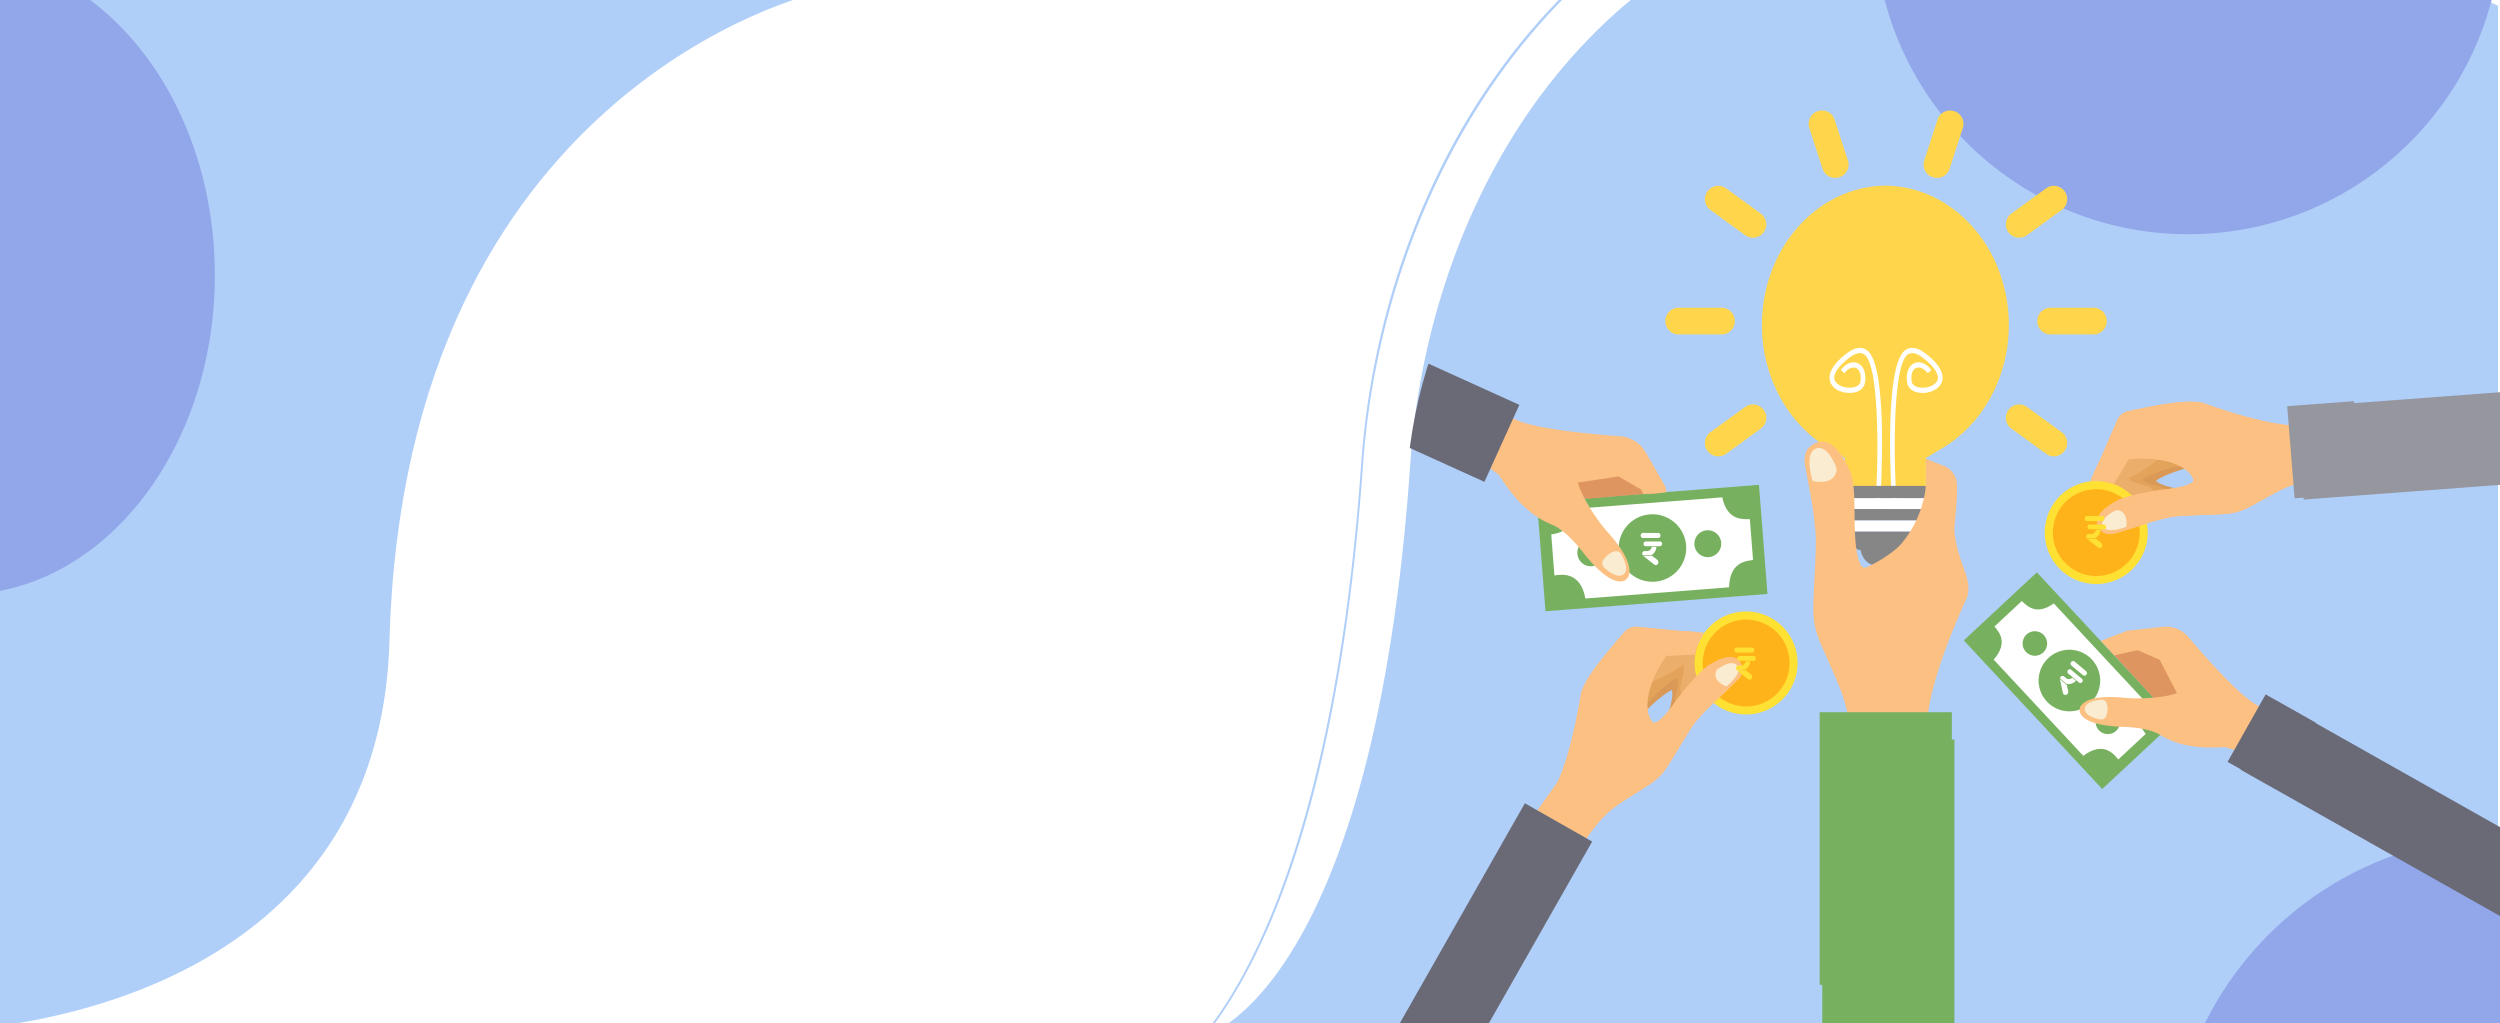 <svg id="Layer_1" data-name="Layer 1" xmlns="http://www.w3.org/2000/svg" xmlns:xlink="http://www.w3.org/1999/xlink" viewBox="0 0 1920 786"><defs><style>.cls-1{fill:none;}.cls-2{fill:#fff;}.cls-3{fill:#afcef8;}.cls-4{fill:#92a7ea;}.cls-5{clip-path:url(#clip-path);}.cls-6{fill:#77b15f;}.cls-7{fill:#de955f;}.cls-8{fill:#fcc083;}.cls-9{fill:#faecd0;}.cls-10{fill:#6a6a77;}.cls-11{fill:#ffd64b;}.cls-12{fill:#868686;}.cls-13{fill:#f2b241;}.cls-14{fill:#da9957;}.cls-15{fill:#e3a35b;}.cls-16{fill:#ecae6b;}.cls-17{fill:#ffe133;}.cls-18{fill:#ffb31a;}.cls-19{fill:#96969f;}</style><clipPath id="clip-path"><circle class="cls-1" cx="1448.5" cy="390.973" r="368.784"/></clipPath></defs><title>Artboard 1</title><rect class="cls-2" x="-45.819" y="-13" width="1977.819" height="806.462"/><path class="cls-3" d="M1918.479,4.412V794.462H927.733s127.795-37.182,155.434-439.097c12.328-179.308,113.348-389.261,343.742-439.262,118.188-25.669,270.419-9.227,462.177,75.009Q1903.628-2.509,1918.479,4.412Z"/><path class="cls-3" d="M1435.998-129.705c-62.49,13.195-119.524,37.196-169.51,71.327-45.643,31.17-85.589,70.831-118.728,117.901-58.357,82.884-94.697,188.145-102.346,296.368-16.171,228.844-63.136,348.293-99.686,408.198a293.942,293.942,0,0,1-21.131,30.373h1.924a295.413,295.413,0,0,0,20.349-29.366c23.355-38.218,43.283-87.348,59.229-146.02,19.928-73.31,33.65-161.816,40.803-263.08C1060.217,167.745,1170.168-72.04,1436.298-128.233c141.963-30.012,311.637-4.885,504.638,74.679v-1.638C1747.891-134.665,1578.095-159.749,1435.998-129.705Z"/><path class="cls-4" d="M1915.728-8.888C1891.922,99.109,1795.663,179.888,1680.512,179.888c-133.02,0-240.851-107.832-240.851-240.867q0-11.587,1.082-22.919C1562.205-109.566,1718.655-93.125,1915.728-8.888Z"/><path class="cls-4" d="M1924.936,642.085V794.462H1689.284C1729.726,704.634,1820.035,642.085,1924.936,642.085Z"/><path class="cls-3" d="M627-5.379S310.782,66.482,299.121,491.851C291,788.002-42.992,791.725-42.992,791.725V-5.379Z"/><path class="cls-4" d="M165,211.314c0,135.492-87.205,245.326-194.761,245.326q-6.674,0-13.231-.563V-5.379H61.621C123.132,35.858,165,117.425,165,211.314Z"/><g class="cls-5"><rect class="cls-6" x="1183.405" y="378.872" width="170.996" height="84.052" transform="translate(-28.859 99.83) rotate(-4.455)"/><path class="cls-2" d="M1193.806,441.958l-2.452-31.472c6.092-1.124,16.395-2.678,17.247-19.642l114.105-8.889c3.669,17.681,15.25,16.855,21.185,16.749l2.444,31.37c-5.997.824-17.936,1.929-18.404,20.975l-110.359,8.598C1213.633,438.007,1198.204,441.378,1193.806,441.958Z"/><path class="cls-6" d="M1232.027,423.764a10.323,10.323,0,1,0-9.501,11.101A10.329,10.329,0,0,0,1232.027,423.764Z"/><path class="cls-6" d="M1321.882,416.764a10.321,10.321,0,1,0-9.475,11.099A10.321,10.321,0,0,0,1321.882,416.764Z"/><path class="cls-6" d="M1294.928,418.864a25.918,25.918,0,1,0-23.827,27.849A25.914,25.914,0,0,0,1294.928,418.864Z"/><path class="cls-7" d="M1266.167,379.265c2.291-.103,4.516-.217,6.731-.392-2.46-14.609-12.887-31.022-49.966-21.193,0,0-47.085,13.959-3.95,25.393C1218.982,383.073,1255.723,379.734,1266.167,379.265Z"/><path class="cls-8" d="M1249.647,444.273s9.329-8.393-14.583-35.178c-10.396-11.651-20.548-28.629-23.283-38.432l31.196-4.79,17.466,10.103,1.516,3.443c1.401-.048,2.79-.089,4.207-.154a99.191,99.191,0,0,0,13.848-1.316l-1.033-4.265-14.982-26.149a24.94,24.94,0,0,0-19.86-12.498c-25.242-1.832-78.482-6.78-84.967-16.278,0,0-16.121-8.093-22.609-11.417,0,0-37.807,17.812-29.941,29.517,0,0,41.933,23.911,45.097,28.753,8.628,13.234,20.168,28.77,39.321,36.988,0,0,9.855,2.612,24.13,20.884C1241.164,456.694,1249.647,444.273,1249.647,444.273Z"/><path class="cls-9" d="M1240.131,423.422a4.253,4.253,0,0,1,4.854,2.023c2.237,3.902,5.645,11.091,2.838,14.7-3.991,5.103-12.082-.599-15.909-4.374a4.348,4.348,0,0,1-.74-5.283A15.238,15.238,0,0,1,1240.131,423.422Z"/><path class="cls-10" d="M1079.174,271.169c-4.584,8.489-9.289,16.912-14.275,25.18-6.141,10.185-12.503,20.595-18.549,31.214l93.693,42.502,26.818-59.118Z"/><rect class="cls-6" x="1551.074" y="444.797" width="76.666" height="155.971" transform="translate(70.043 1223.532) rotate(-42.967)"/><path class="cls-2" d="M1626.849,583.274l21.07-19.625c-3.399-4.515-9.36-11.917.537-23.836L1577.303,463.423c-13.376,9.611-20.644,1.908-24.566-1.825l-21.002,19.561c3.52,4.255,10.856,12.365-.583,25.447l68.816,73.882C1615.97,568.383,1624.252,580.17,1626.849,583.274Z"/><path class="cls-6" d="M1612.406,547.467a9.416,9.416,0,1,1-.471,13.319A9.42,9.42,0,0,1,1612.406,547.467Z"/><path class="cls-6" d="M1556.375,487.31a9.414,9.414,0,1,1-.486,13.303A9.413,9.413,0,0,1,1556.375,487.31Z"/><path class="cls-6" d="M1573.182,505.356a23.64,23.64,0,1,1-1.184,33.409A23.635,23.635,0,0,1,1573.182,505.356Z"/><path class="cls-7" d="M1619.601,498.857c2.096,2.448,34.889,37.276,36.746,39.905,2.607,2.111,21.235,5.055,25.25-.673,4.276-6.104-6.136-20.977-6.136-20.977C1657.084,470.031,1626.765,492.026,1619.601,498.857Z"/><path class="cls-8" d="M1660.825,481.41l-27.32,3.044-20.118,7.832c2.353,2.419,9.367,9.88,10.242,11.051l18.169-3.998,16.841,7.423,13.266,25.55c-8.691,3.264-26.657,4.928-40.833,3.544-32.594-3.189-33.754,8.199-33.754,8.199s-4.58,12.934,33.868,14.196c21.139.674,28.366,6.525,28.366,6.525,16.362,9.68,34.013,9.815,48.403,9.044,5.269-.277,45.448,17.73,45.448,17.73,12.854-.509,5.618-37.936,5.618-37.936-5.941-2.988-20.577-10.503-20.577-10.503-10.485.338-42.788-36.202-57.724-53.803A22.748,22.748,0,0,0,1660.825,481.41Z"/><path class="cls-9" d="M1617.793,539.836a3.88,3.88,0,0,0-4.102-2.484c-4.079.453-11.206,1.812-12.354,5.823-1.609,5.684,6.945,8.573,11.784,9.36a3.968,3.968,0,0,0,4.289-2.3A13.898,13.898,0,0,0,1617.793,539.836Z"/><rect class="cls-10" x="1796.172" y="500.528" width="59.469" height="230.8" transform="translate(392.251 1903.535) rotate(-60.569)"/><path class="cls-11" d="M1447.965,142.555c-52.448.632-94.809,48.273-94.809,106.998,0,41.175,20.832,76.879,51.347,94.801l12.35,7.347c0,.891-.006,25.617-.014,26.492h62.251c-.008-.875-.014-25.601-.014-26.492l12.349-7.347c30.515-17.922,51.348-53.625,51.348-94.801C1542.773,190.828,1500.413,143.187,1447.965,142.555Z"/><path class="cls-2" d="M1433.692,268.818c-4.232-2.828-9.358-2.035-15.217,2.42-13.224,9.989-14.282,17.414-12.898,21.85,2.075,6.51,10.212,9.277,16.763,8.626,5.615-.59,9.358-3.561,10.009-8.015,1.017-6.999-.935-12.45-5.167-14.607-4.232-2.156-9.643-.142-13.427,5.005l2.726,2.563c2.767-3.742,6.469-5.31,9.236-3.906,2.686,1.343,3.866,5.208,3.092,10.314-.529,3.724-5.33,4.496-6.795,4.66-5.249.528-11.677-1.75-13.061-5.981-1.383-4.334,2.848-10.579,11.514-17.19,4.679-3.54,8.423-4.293,11.353-2.299,12.694,8.605,10.456,93.556,8.503,114.083l3.54.427C1444.189,383.653,1450.944,280.475,1433.692,268.818Z"/><path class="cls-2" d="M1478.529,271.238c-5.858-4.456-10.985-5.249-15.176-2.42-17.292,11.657-10.538,114.835-10.253,117.948l3.581-.427c-1.953-20.527-4.232-105.478,8.463-114.083,3.011-1.993,6.673-1.241,11.352,2.299,8.707,6.611,12.939,12.856,11.555,17.19-1.383,4.231-7.852,6.51-13.061,5.981-1.464-.163-6.266-.936-6.835-4.66-.732-5.106.449-8.971,3.133-10.314,2.767-1.404,6.51.164,9.237,3.906l2.726-2.563c-3.784-5.147-9.154-7.161-13.427-5.005-4.231,2.157-6.184,7.608-5.208,14.607.651,4.455,4.436,7.425,10.049,8.015,6.552.651,14.689-2.116,16.763-8.626C1492.81,288.653,1491.712,281.227,1478.529,271.238Z"/><path class="cls-12" d="M1476.774,373.136h-57.943c-4.36,0-5.675,4.027-5.9,9.46h70.096C1482.964,376.676,1481.649,373.136,1476.774,373.136Z"/><path class="cls-12" d="M1428.9,422.448c1.315,6.775,6.124,11.78,11.865,11.78h15.583c5.868,0,10.743-5.188,11.929-12.105,5.131-1.546,9.459-7.324,11.768-14.017h-64.517C1418.062,415.491,1423.064,421.757,1428.9,422.448Z"/><path class="cls-12" d="M1413.124,390.937c.225,2.99.481,6.021.578,8.809h.031V397.833c0,.63.033,1.262.065,1.913h67.948c.065-.651.096-1.282.096-1.913v1.913h.129c.192-3.154.417-6.083.641-8.809Z"/><path class="cls-2" d="M1483.028,382.596h-70.096c-.096,2.542.032,5.432.193,8.341h69.487C1482.867,387.803,1483.059,384.996,1483.028,382.596Z"/><path class="cls-2" d="M1413.797,399.746a34.098,34.098,0,0,0,1.731,8.361h64.517a34.042,34.042,0,0,0,1.699-8.361Z"/><path class="cls-13" d="M1413.733,399.746h-.031c.031.752.031,1.464.031,2.156Z"/><path class="cls-13" d="M1481.841,401.901c.033-.732.096-1.443.129-2.156h-.129Z"/><path class="cls-11" d="M1574.795,236.359h33.066a10.134,10.134,0,0,1,10.134,10.134v.204a10.134,10.134,0,0,1-10.134,10.134h-33.066a10.134,10.134,0,0,1-10.134-10.134v-.204a10.133,10.133,0,0,1,10.133-10.133Z"/><path class="cls-11" d="M1289.138,236.359h33.067a10.133,10.133,0,0,1,10.133,10.133v.204a10.134,10.134,0,0,1-10.134,10.134h-33.067a10.133,10.133,0,0,1-10.133-10.133v-.206a10.133,10.133,0,0,1,10.133-10.133Z"/><path class="cls-11" d="M1571.41,144.643,1544.658,164.079a10.133,10.133,0,0,0-2.241,14.154l.119.166a10.134,10.134,0,0,0,14.155,2.242l26.751-19.436a10.133,10.133,0,0,0,2.242-14.154l-.12-.166A10.134,10.134,0,0,0,1571.41,144.643Z"/><path class="cls-11" d="M1340.309,312.548l-26.752,19.436a10.134,10.134,0,0,0-2.242,14.154l.12.166a10.134,10.134,0,0,0,14.154,2.242l26.752-19.436a10.134,10.134,0,0,0,2.242-14.154l-.12-.166A10.134,10.134,0,0,0,1340.309,312.548Z"/><path class="cls-11" d="M1488.011,91.87l-10.218,31.448a10.133,10.133,0,0,0,6.506,12.769l.195.063a10.133,10.133,0,0,0,12.768-6.506l10.218-31.448a10.132,10.132,0,0,0-6.506-12.769l-.195-.063A10.132,10.132,0,0,0,1488.011,91.87Z"/><path class="cls-11" d="M1389.52,98.195l10.218,31.448a10.133,10.133,0,0,0,12.768,6.506l.195-.063a10.133,10.133,0,0,0,6.506-12.769L1408.989,91.87a10.132,10.132,0,0,0-12.768-6.506l-.195.063A10.132,10.132,0,0,0,1389.52,98.195Z"/><path class="cls-11" d="M1313.558,161.204l26.752,19.436a10.133,10.133,0,0,0,14.154-2.242l.12-.166a10.134,10.134,0,0,0-2.242-14.154l-26.752-19.436a10.134,10.134,0,0,0-14.154,2.242l-.12.166A10.133,10.133,0,0,0,1313.558,161.204Z"/><path class="cls-11" d="M1544.658,329.11l26.752,19.436a10.133,10.133,0,0,0,14.154-2.242l.12-.166a10.133,10.133,0,0,0-2.242-14.154l-26.751-19.436a10.134,10.134,0,0,0-14.155,2.242l-.119.166A10.133,10.133,0,0,0,1544.658,329.11Z"/><path class="cls-8" d="M1492.801,357.82l-13.725-5.498.008,20.814c-1.017,12.096-6.416,29.781-18.891,44.496-5.883,6.939-21.788,16.544-27.941,18.379-.433.135-7.128,1.559-7.848-32.459-.327-14.876.395-32.834-3.607-41.722-13.358-30.045-25.929-23.722-32.04-17.522-2.465,2.552-3.168,9.015-2.841,10.882,5.51,30.834,6.258,31.391,8.438,53.885,1.091,12.038-2.117,48.935-1.693,60.999.588,14.93,4.528,21.637,10.553,35.533,6.365,14.793,13.598,28.914,16.115,45.009,3.452,21.708,2.913,47.879-2.932,69.23a129.161,129.161,0,0,1-3.92,12.767c12.986,20.83,71.335-5.352,71.335-5.352-2.403-36.145-2.89-80.71-2.89-80.71,5.331-36.549,29.643-87.302,29.643-87.302,4.838-15.535-6.689-24.818-9.614-51.142-.359-3.23,2.761-23.361,1.931-36.571A15.953,15.953,0,0,0,1492.801,357.82Z"/><path class="cls-9" d="M1392.059,369.429s-6.066-19.158,1.103-24.094c9.106-6.388,16.948,11.915,17.423,15.195C1410.585,360.53,1410.533,373.113,1392.059,369.429Z"/><rect class="cls-6" x="1397.505" y="546.977" width="101.496" height="230.233"/><path class="cls-14" d="M1659.405,332.313l-26.01,31.169s-3.108,4.605,12.101,19.237c3.165,3.05,16.704,5.962,25.806,4.412,0,0,11.26-3.216,1.907-10.702-2.769-2.222-14.422-3.232-17.475-7.356,0,0,15.805-10.572,42.483-12.342C1710.92,355.871,1659.405,332.313,1659.405,332.313Z"/><path class="cls-15" d="M1649.004,331.546l-26.009,31.169s-3.108,4.605,12.101,19.237c3.165,3.05,16.704,5.962,25.806,4.412,0,0,11.259-3.216,1.906-10.702-2.768-2.222-14.422-3.232-17.476-7.355,0,0,15.806-10.572,42.484-12.342C1700.519,355.104,1649.004,331.546,1649.004,331.546Z"/><path class="cls-16" d="M1638.208,330.603l-25.989,31.176s-3.128,4.598,12.08,19.23c3.164,3.05,16.725,5.97,25.827,4.419,0,0,11.26-3.216,1.906-10.702-2.789-2.229-14.402-3.225-17.476-7.356,0,0,17.879-7.778,31.34-22.762C1674.438,335.127,1638.208,330.603,1638.208,330.603Z"/><path class="cls-17" d="M1647.079,422.49a39.542,39.542,0,1,1-23.684-50.687A39.596,39.596,0,0,1,1647.079,422.49Z"/><path class="cls-18" d="M1621.26,377.694a33.338,33.338,0,1,0,20.009,42.689A33.25,33.25,0,0,0,1621.26,377.694Z"/><path class="cls-8" d="M1817.754,319.631c-25.621,3.974-57.364,7.111-57.364,7.111-26.393-1.515-68.655-17.31-68.655-17.31-13.339-2.904-34.853,1.752-56.986,6.246a12.146,12.146,0,0,0-8.726,7.078l-12.375,28.599c-3.096,6.296-8.482,18.152-8.482,18.152,11.588-.873,17.916,2.191,17.916,2.191q.933-1.395,1.945-2.845l9.705-16.178c14.062-1.922,43.638-.101,49.891,15.683.123.3,1.557,4.985-22.651,7.626-10.586,1.164-30.376,5.314-36.462,8.724-20.586,11.403-15.291,19.971-10.488,23.94,1.974,1.597,6.626,1.694,7.936,1.344,21.638-5.859,28.93-9.968,44.832-12.929,8.514-1.532,35.022-1.553,43.597-2.61,10.608-1.353,15.142-4.582,24.673-9.748,10.149-5.464,19.763-11.504,31.082-14.305,15.261-3.82,33.954-5.072,49.543-2.241a92.414,92.414,0,0,1,9.348,1.996C1840.071,359.593,1817.754,319.631,1817.754,319.631Z"/><path class="cls-8" d="M1817.754,319.631c-25.621,3.974-57.364,7.111-57.364,7.111-26.393-1.515-68.655-17.31-68.655-17.31-13.339-2.904-34.853,1.752-56.986,6.246a12.146,12.146,0,0,0-8.726,7.078l-12.375,28.599c-2.208,4.492-4.302,8.899-6.218,13.116.458-.039.917-.05,1.375-.096,4.232-.432,8.559-.79,12.556.986a11.04,11.04,0,0,1,3.969,2.991l9.403-15.676c14.062-1.922,43.638-.101,49.891,15.683.123.3,1.557,4.985-22.651,7.626-10.586,1.164-30.376,5.314-36.462,8.724-20.586,11.403-15.291,19.971-10.488,23.94,1.974,1.597,6.626,1.694,7.936,1.344,21.638-5.859,28.93-9.968,44.832-12.929,8.514-1.532,35.022-1.553,43.597-2.61,10.608-1.353,15.142-4.582,24.673-9.748,10.149-5.464,19.763-11.504,31.082-14.305,15.261-3.82,33.954-5.072,49.543-2.241a92.414,92.414,0,0,1,9.348,1.996C1840.071,359.593,1817.754,319.631,1817.754,319.631Z"/><path class="cls-9" d="M1633.045,404.508s-13.28,5.524-17.247.721c-5.125-6.093,7.435-12.829,9.744-13.373C1625.542,391.856,1634.516,391.106,1633.045,404.508Z"/><path class="cls-17" d="M1616.252,398.253a1.869,1.869,0,0,1-1.775,1.95h-11.665a1.453,1.453,0,0,1-.253-.021,1.983,1.983,0,0,1,0-3.856,1.453,1.453,0,0,1,.253-.021h11.665A1.868,1.868,0,0,1,1616.252,398.253Z"/><path class="cls-17" d="M1617.472,404.655a1.752,1.752,0,0,1-1.664,1.828h-10.936a1.362,1.362,0,0,1-.237-.02,1.859,1.859,0,0,1,0-3.615,1.362,1.362,0,0,1,.237-.02h10.936A1.751,1.751,0,0,1,1617.472,404.655Z"/><path class="cls-17" d="M1614.275,420.043a1.899,1.899,0,0,1-2.804.518l-8.554-6.689h6.932l3.954,3.092A2.348,2.348,0,0,1,1614.275,420.043Z"/><path class="cls-17" d="M1613.157,406.954a8.364,8.364,0,0,1-.917,3.281,7.437,7.437,0,0,1-3.098,3.156h-6.558a2.056,2.056,0,0,1-.382-1.207,1.896,1.896,0,0,1,1.521-1.928,1.453,1.453,0,0,1,.253-.021h2.569a4.011,4.011,0,0,0,3.017-3.281Z"/><polygon class="cls-19" points="1929.269 299.009 1934.928 369.72 1762.23 382.646 1756.572 311.935 1929.269 299.009"/><path class="cls-14" d="M1249.944,515.245l39.874-7.624s5.534-.483,10.951,19.915c1.132,4.246-2.89,17.499-8.662,24.706,0,0-8.275,8.286-10.284-3.524-.6-3.5,4.171-14.18,2.045-18.85,0,0-16.912,8.692-31.402,31.162C1245.551,571.721,1249.944,515.245,1249.944,515.245Z"/><path class="cls-15" d="M1254.318,505.778l39.874-7.623s5.535-.484,10.952,19.914c1.131,4.246-2.89,17.499-8.662,24.706,0,0-8.275,8.285-10.284-3.525-.6-3.498,4.17-14.179,2.046-18.85,0,0-16.913,8.693-31.403,31.162C1249.927,562.254,1254.318,505.778,1254.318,505.778Z"/><path class="cls-16" d="M1258.732,495.88l39.87-7.602s5.538-.505,10.955,19.892c1.132,4.247-2.893,17.522-8.665,24.728,0,0-8.274,8.286-10.283-3.525-.596-3.52,4.167-14.158,2.045-18.85,0,0-15.475,11.861-35.108,16.362C1245.111,529.756,1258.732,495.88,1258.732,495.88Z"/><path class="cls-17" d="M1334.777,548.214a39.542,39.542,0,1,0-32.833-45.3A39.596,39.596,0,0,0,1334.777,548.214Z"/><path class="cls-18" d="M1308.132,503.905a33.338,33.338,0,1,1,27.623,38.207A33.25,33.25,0,0,1,1308.132,503.905Z"/><path class="cls-8" d="M1162.034,647.559c15.905-20.476,34.047-46.712,34.047-46.712,11.479-23.814,18.17-68.432,18.17-68.432,3.932-13.072,18.441-29.627,33.108-46.801a12.145,12.145,0,0,1,10.424-4.197l31.012,3.053c7.007.347,19.987,1.389,19.987,1.389-6.385,9.709-6.775,16.73-6.775,16.73-1.115.093-2.259.198-3.432.321l-18.855.638c-8.503,11.364-21.259,38.11-10.49,51.235.203.253,3.604,3.781,17.658-16.107,6.153-8.692,19.383-23.984,25.317-27.651,19.958-12.469,24.881-3.682,26.022,2.443.439,2.5-1.733,6.616-2.674,7.592-15.62,16.079-22.751,20.462-33.055,32.93-5.47,6.702-18.348,29.872-23.433,36.856-6.329,8.62-11.353,11.019-20.493,16.846-9.701,6.224-19.648,11.701-27.588,20.239-10.744,11.492-20.908,27.231-25.995,42.235a92.392,92.392,0,0,0-2.79,9.142C1186.151,686.462,1162.034,647.559,1162.034,647.559Z"/><path class="cls-8" d="M1162.034,647.559c15.905-20.476,34.047-46.712,34.047-46.712,11.479-23.814,18.17-68.432,18.17-68.432,3.932-13.072,18.441-29.627,33.108-46.801a12.145,12.145,0,0,1,10.424-4.197l31.012,3.053c4.999.248,9.869.555,14.486.926-.256.381-.489.778-.751,1.155-2.43,3.491-4.843,7.101-5.23,11.457a11.05,11.05,0,0,0,.69,4.921l-18.27.617c-8.503,11.364-21.259,38.11-10.49,51.235.203.253,3.604,3.781,17.658-16.107,6.153-8.692,19.383-23.984,25.317-27.651,19.958-12.469,24.881-3.682,26.022,2.443.439,2.5-1.733,6.616-2.674,7.592-15.62,16.079-22.751,20.462-33.055,32.93-5.47,6.702-18.348,29.872-23.433,36.856-6.329,8.62-11.353,11.019-20.493,16.846-9.701,6.224-19.648,11.701-27.588,20.239-10.744,11.492-20.908,27.231-25.995,42.235a92.392,92.392,0,0,0-2.79,9.142C1186.151,686.462,1162.034,647.559,1162.034,647.559Z"/><path class="cls-9" d="M1325.861,527.219s11.273-8.933,8.998-14.732c-2.842-7.436-14.825.278-16.421,2.033C1318.438,514.521,1313.429,522.004,1325.861,527.219Z"/></g><rect class="cls-10" x="1806.172" y="506.528" width="59.469" height="230.8" transform="translate(392.112 1915.296) rotate(-60.569)"/><polygon class="cls-19" points="1936.269 300.009 1941.928 370.72 1769.23 383.646 1763.572 312.935 1936.269 300.009"/><rect class="cls-10" x="1024.506" y="702.194" width="230.8" height="59.469" transform="translate(-59.746 1361.165) rotate(-60.382)"/><rect class="cls-6" x="1399.505" y="567.977" width="101.496" height="230.233"/><path class="cls-2" d="M1275.252,411.253a1.869,1.869,0,0,1-1.775,1.95h-11.665a1.453,1.453,0,0,1-.253-.021,1.983,1.983,0,0,1,0-3.856,1.453,1.453,0,0,1,.253-.021h11.665A1.868,1.868,0,0,1,1275.252,411.253Z"/><path class="cls-2" d="M1276.472,417.655a1.752,1.752,0,0,1-1.664,1.828h-10.936a1.362,1.362,0,0,1-.237-.02,1.859,1.859,0,0,1,0-3.615,1.362,1.362,0,0,1,.237-.02h10.936A1.751,1.751,0,0,1,1276.472,417.655Z"/><path class="cls-2" d="M1273.275,433.043a1.899,1.899,0,0,1-2.804.518l-8.554-6.689h6.932l3.954,3.092A2.348,2.348,0,0,1,1273.275,433.043Z"/><path class="cls-2" d="M1272.157,419.954a8.364,8.364,0,0,1-.917,3.281,7.437,7.437,0,0,1-3.098,3.156h-6.558a2.056,2.056,0,0,1-.382-1.207,1.896,1.896,0,0,1,1.521-1.928,1.453,1.453,0,0,1,.253-.021h2.569a4.011,4.011,0,0,0,3.017-3.281Z"/><path class="cls-2" d="M1602.284,518.163a1.869,1.869,0,0,1-2.613.356l-8.947-7.485a1.453,1.453,0,0,1-.181-.178,1.983,1.983,0,0,1,2.475-2.958,1.453,1.453,0,0,1,.207.146l8.947,7.485A1.868,1.868,0,0,1,1602.284,518.163Z"/><path class="cls-2" d="M1599.112,523.856a1.752,1.752,0,0,1-2.449.334l-8.388-7.018a1.362,1.362,0,0,1-.169-.167,1.859,1.859,0,0,1,2.32-2.773,1.362,1.362,0,0,1,.194.137l8.388,7.018A1.751,1.751,0,0,1,1599.112,523.856Z"/><path class="cls-17" d="M1347.252,499.253a1.869,1.869,0,0,1-1.775,1.95h-11.665a1.453,1.453,0,0,1-.253-.021,1.983,1.983,0,0,1,0-3.856,1.453,1.453,0,0,1,.253-.021h11.665A1.868,1.868,0,0,1,1347.252,499.253Z"/><path class="cls-17" d="M1348.472,505.655a1.752,1.752,0,0,1-1.664,1.828h-10.936a1.362,1.362,0,0,1-.237-.02,1.859,1.859,0,0,1,0-3.615,1.362,1.362,0,0,1,.237-.02h10.936A1.751,1.751,0,0,1,1348.472,505.655Z"/><path class="cls-17" d="M1345.275,521.043a1.899,1.899,0,0,1-2.804.518l-8.554-6.689h6.932l3.954,3.092A2.348,2.348,0,0,1,1345.275,521.043Z"/><path class="cls-17" d="M1344.157,507.954a8.364,8.364,0,0,1-.917,3.281,7.437,7.437,0,0,1-3.098,3.156h-6.558a2.056,2.056,0,0,1-.382-1.207,1.896,1.896,0,0,1,1.521-1.928,1.453,1.453,0,0,1,.253-.021h2.569a4.011,4.011,0,0,0,3.017-3.281Z"/><path class="cls-2" d="M1586.786,533.606a1.899,1.899,0,0,1-2.483-1.402l-2.268-10.619,5.317,4.448,1.048,4.909A2.348,2.348,0,0,1,1586.786,533.606Z"/><path class="cls-2" d="M1594.327,522.85a8.364,8.364,0,0,1-2.809,1.928,7.437,7.437,0,0,1-4.401.432l-5.029-4.208a2.056,2.056,0,0,1,.481-1.171,1.896,1.896,0,0,1,2.404-.502,1.453,1.453,0,0,1,.207.146l1.971,1.649a4.011,4.011,0,0,0,4.42-.58Z"/></svg>